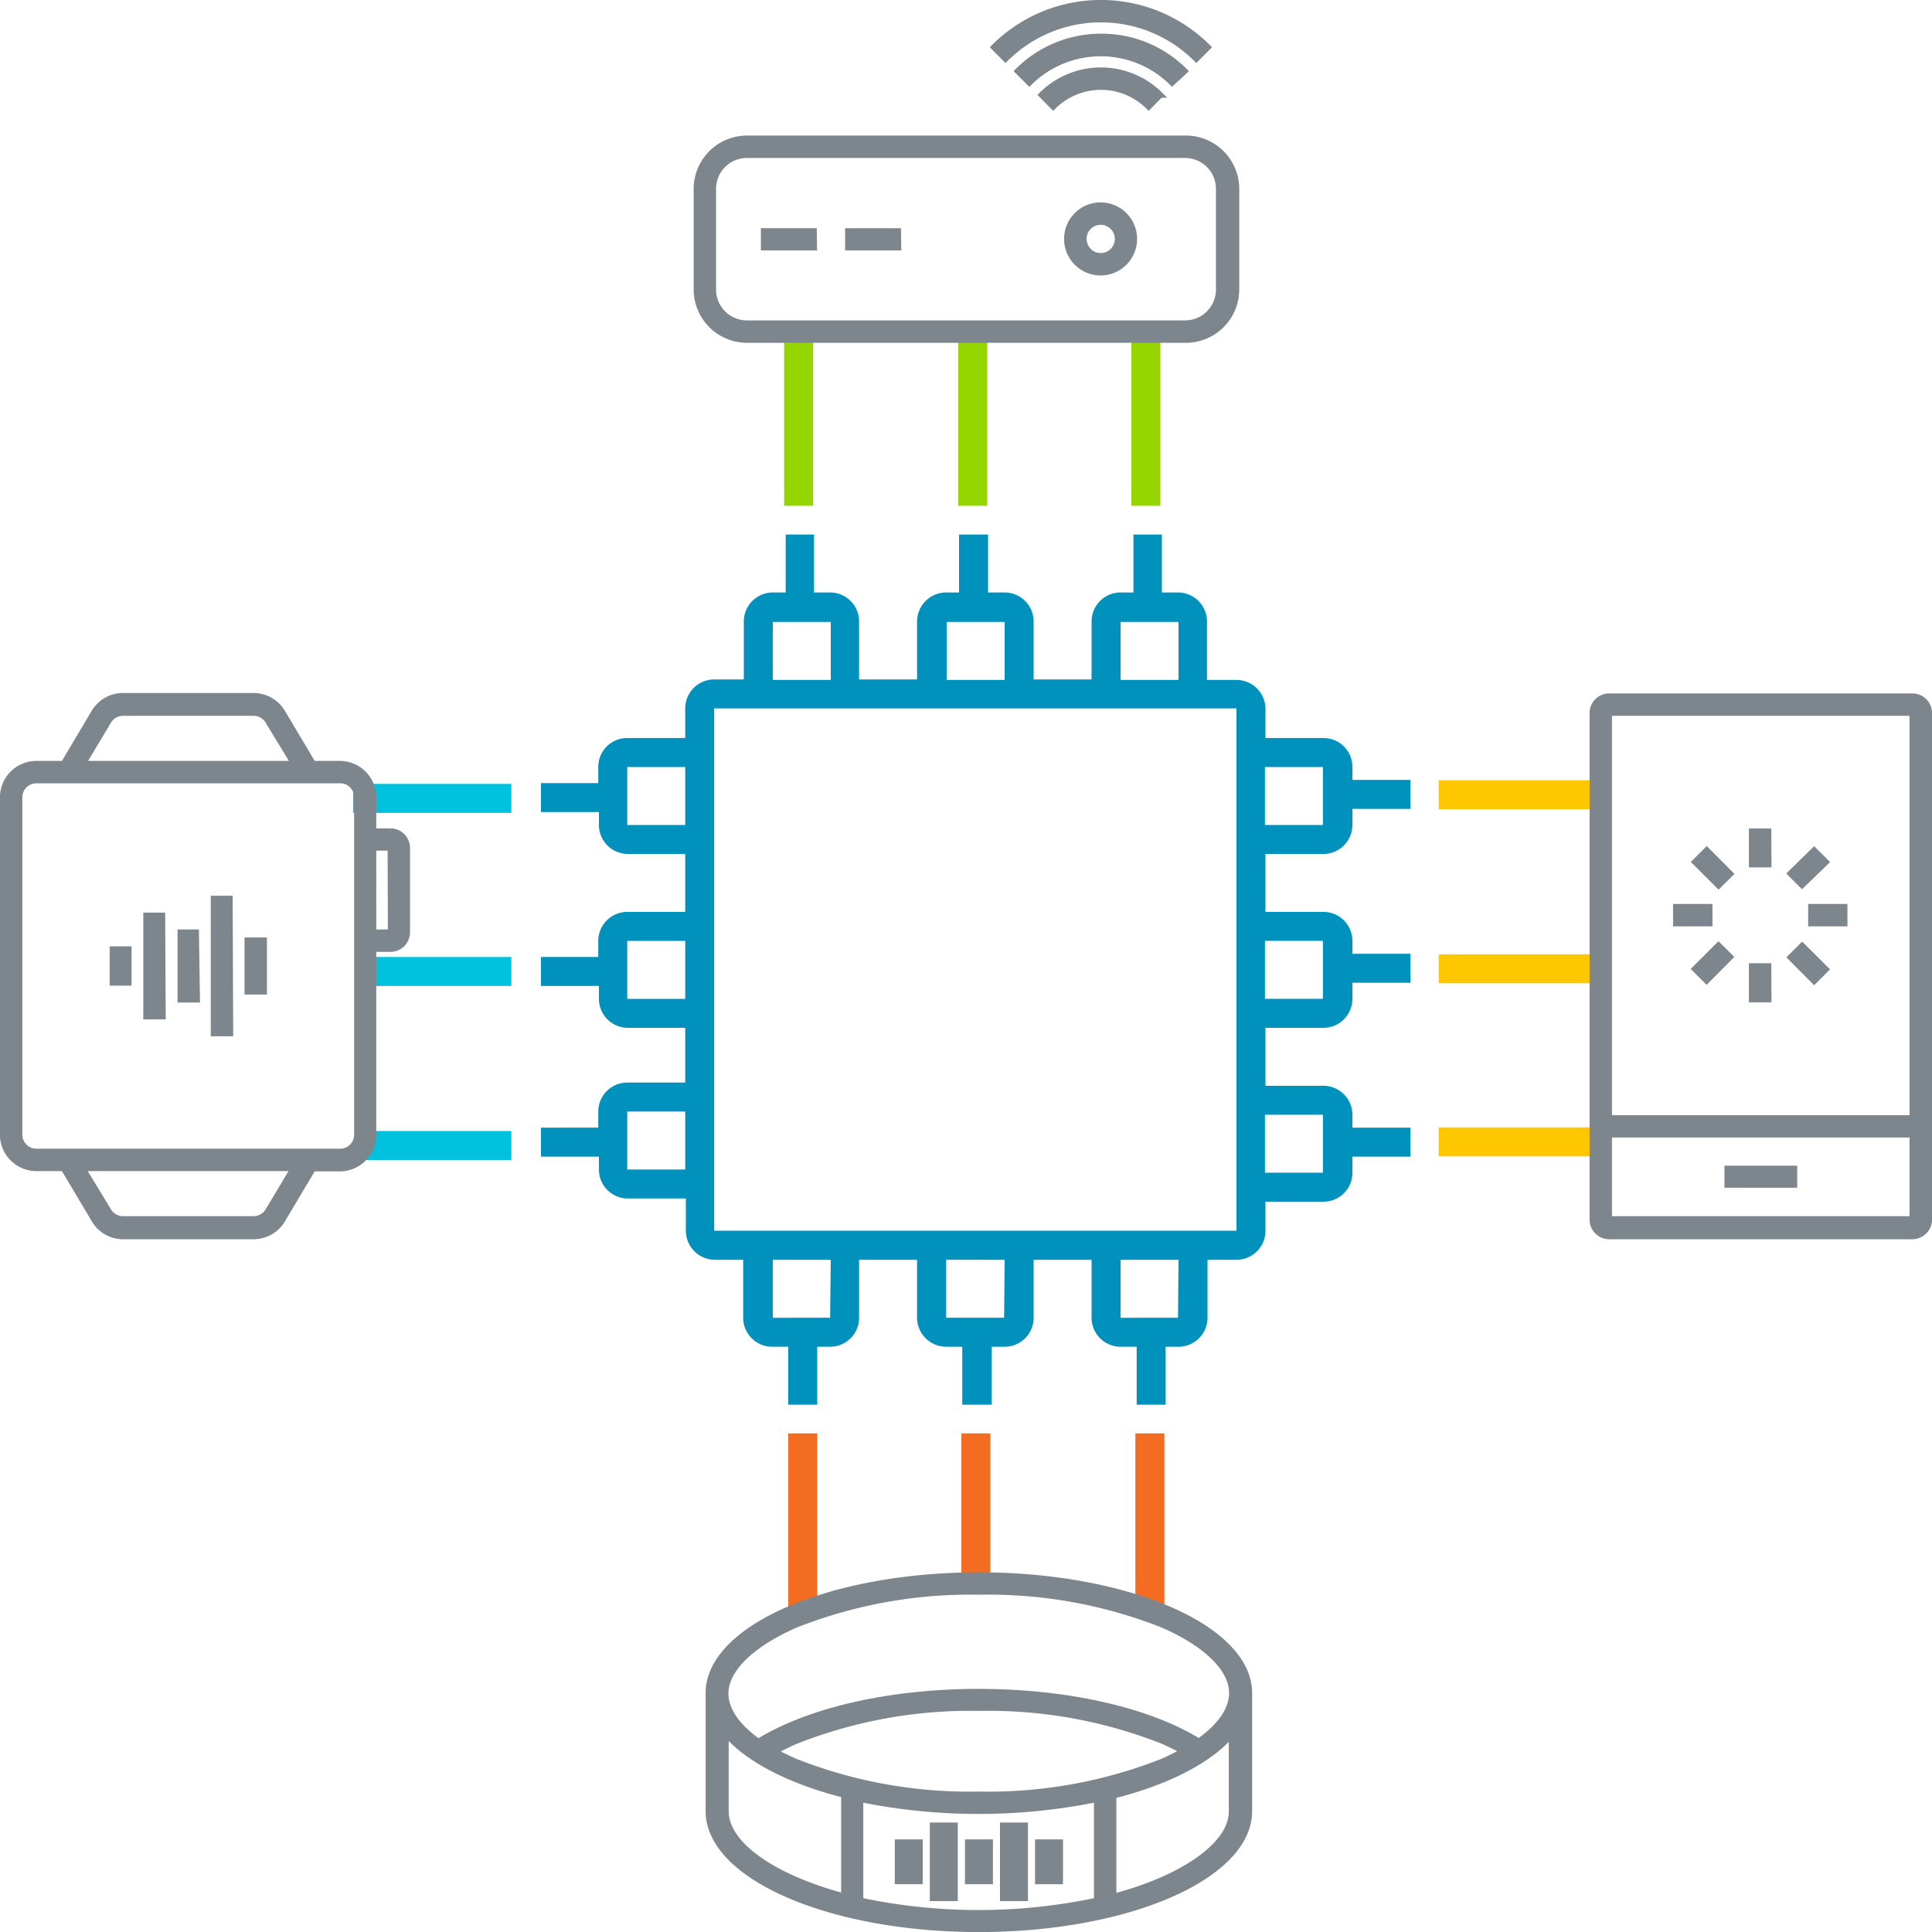 <svg id="Layer_1" data-name="Layer 1" xmlns="http://www.w3.org/2000/svg" width="150" height="150" viewBox="0 0 150 150"><defs><style>.cls-1{fill:#0091bd;}.cls-2{fill:#f36c21;}.cls-3{fill:#95d600;}.cls-4{fill:#00c1de;}.cls-5{fill:#ffc700;}.cls-6,.cls-7{fill:#7d868c;stroke:#7d868c;stroke-miterlimit:10;}.cls-6{stroke-width:0.43px;}.cls-7{stroke-width:0.86px;}</style></defs><title>Artboard 25</title><path class="cls-1" d="M102.71,66.3A2.25,2.25,0,0,0,105,64.05V62.8h4.51V60.55H105v-1a2.24,2.24,0,0,0-2.25-2.25h-4.5V55A2.25,2.25,0,0,0,96,52.79H93.71v-4.5A2.25,2.25,0,0,0,91.46,46H90.21v-4.5H88V46H87a2.25,2.25,0,0,0-2.25,2.25v4.5h-4.5v-4.5A2.25,2.25,0,0,0,78,46H76.71v-4.5H74.46V46h-1a2.26,2.26,0,0,0-2.26,2.25v4.5H66.7v-4.5A2.25,2.25,0,0,0,64.45,46H63.2v-4.5H61V46H60a2.25,2.25,0,0,0-2.25,2.25v4.5H55.45A2.25,2.25,0,0,0,53.2,55V57.3H48.7a2.24,2.24,0,0,0-2.25,2.25V60.8H42v2.25h4.5v1A2.25,2.25,0,0,0,48.7,66.3h4.5v4.5H48.7a2.25,2.25,0,0,0-2.25,2.25V74.3H42v2.25h4.5v1A2.25,2.25,0,0,0,48.7,79.8h4.5v4.25H48.7a2.25,2.25,0,0,0-2.25,2.25v1.25H42V89.8h4.5v1a2.24,2.24,0,0,0,2.25,2.25h4.5v2.5a2.26,2.26,0,0,0,2.25,2.26H57.7v4.5A2.25,2.25,0,0,0,60,104.56H61.2v4.5h2.25v-4.5h1a2.25,2.25,0,0,0,2.25-2.25v-4.5h4.5v4.5a2.26,2.26,0,0,0,2.26,2.25h1.25v4.5H77v-4.5h1a2.25,2.25,0,0,0,2.25-2.25v-4.5h4.5v4.5A2.25,2.25,0,0,0,87,104.56h1.25v4.5h2.25v-4.5h1a2.25,2.25,0,0,0,2.25-2.25v-4.5H96a2.25,2.25,0,0,0,2.25-2.26V93.3h4.5A2.24,2.24,0,0,0,105,91.05V89.8h4.51V87.55H105v-1a2.25,2.25,0,0,0-2.25-2.25h-4.5V79.8h4.5A2.25,2.25,0,0,0,105,77.55V76.3h4.51V74.05H105v-1a2.25,2.25,0,0,0-2.25-2.25h-4.5V66.3Zm0-6.75v4.5h-4.5v-4.5ZM87,48.29h4.5v4.5H87Zm-13.5,0H78v4.5h-4.5ZM60,48.29h4.5v4.5H60ZM48.7,64.05v-4.5h4.5v4.5Zm0,13.5v-4.5h4.5v4.5Zm0,13.25V86.3h4.5v4.5Zm15.75,11.51H60v-4.5h4.5Zm13.51,0h-4.5v-4.5H78Zm13.5,0H87v-4.5h4.5Zm11.25-15.76v4.5h-4.5v-4.5Zm0-13.5v4.5h-4.5v-4.5ZM96,95.55H55.45V55H96Z"/><rect class="cls-2" x="61.2" y="111.29" width="2.25" height="14.06"/><rect class="cls-2" x="88.15" y="111.29" width="2.25" height="14.06"/><rect class="cls-2" x="74.64" y="111.29" width="2.25" height="12.11"/><rect class="cls-3" x="87.83" y="25.21" width="2.25" height="14.06" transform="translate(177.92 64.48) rotate(180)"/><rect class="cls-3" x="60.89" y="25.21" width="2.25" height="14.06" transform="translate(124.02 64.48) rotate(180)"/><rect class="cls-3" x="74.39" y="25.21" width="2.25" height="14.06" transform="translate(151.04 64.48) rotate(180)"/><rect class="cls-4" x="32.44" y="55.84" width="2.25" height="12.28" transform="translate(95.54 28.42) rotate(90)"/><rect class="cls-4" x="32.94" y="83.29" width="2.25" height="11.28" transform="translate(122.99 54.87) rotate(90)"/><rect class="cls-4" x="32.94" y="69.78" width="2.25" height="11.28" transform="translate(109.48 41.36) rotate(90)"/><rect class="cls-5" x="116.61" y="82.62" width="2.25" height="12.06" transform="translate(29.08 206.39) rotate(-90)"/><rect class="cls-5" x="116.61" y="55.68" width="2.25" height="12.06" transform="translate(56.02 179.44) rotate(-90)"/><rect class="cls-5" x="116.72" y="69.07" width="2.25" height="12.29" transform="translate(42.63 193.06) rotate(-90)"/><path class="cls-6" d="M20.51,77H19.2V73h1.31ZM10,73.69H8.73v2.62H10Zm2.61-2.62H11.34v7.86h1.31Zm2.62,1.31H14v5.24h1.31Zm2.62-2.62H16.58V80.24h1.31Zm12.44-5.23H29V61.91a2.62,2.62,0,0,0-2.62-2.62H24.31l-2.38-4a2.62,2.62,0,0,0-2.25-1.27H9.55a2.6,2.6,0,0,0-2.24,1.27l-2.38,4H2.83A2.62,2.62,0,0,0,.21,61.91V88.09a2.62,2.62,0,0,0,2.62,2.62h2.1l2.38,4A2.6,2.6,0,0,0,9.55,96H19.68a2.62,2.62,0,0,0,2.25-1.27l2.38-4H26.4A2.62,2.62,0,0,0,29,88.09V73.69h1.31a1.31,1.31,0,0,0,1.31-1.31V65.83a1.31,1.31,0,0,0-1.31-1.3M8.43,56a1.31,1.31,0,0,1,1.12-.64H19.68a1.32,1.32,0,0,1,1.13.64l2,3.29H6.46ZM20.81,94a1.32,1.32,0,0,1-1.13.64H9.55A1.31,1.31,0,0,1,8.43,94l-2-3.29H22.78Zm6.9-5.91A1.3,1.3,0,0,1,26.4,89.4H2.83a1.31,1.31,0,0,1-1.31-1.31V61.91A1.31,1.31,0,0,1,2.83,60.6H26.4a1.3,1.3,0,0,1,1.31,1.31Zm2.62-15.71H29V65.83h1.31Z"/><path class="cls-6" d="M148.47,54.05H124.94a1.31,1.31,0,0,0-1.31,1.31V94.64A1.31,1.31,0,0,0,124.94,96h23.53a1.32,1.32,0,0,0,1.32-1.31V55.36a1.32,1.32,0,0,0-1.32-1.31m0,40.59H124.94V88.1h23.53ZM124.94,55.36h23.53V86.8H124.94ZM139.32,92H134.1V90.72h5.22Zm-2-24.87H136V64.54h1.31Zm0,10.48H136V75h1.31Zm3.28-7.21h2.62v1.31h-2.62Zm-10.49,0h2.63v1.31h-2.63Zm9.8-1.66-.92-.92L140.85,66l.93.93Zm-7.41,7.42-.93-.93,1.85-1.85.93.92ZM139,74.33l.92-.92,1.86,1.85-.93.93Zm-7.42-7.41.93-.93,1.85,1.86-.93.92Z"/><rect class="cls-7" x="69.9" y="143.24" width="1.31" height="2.62"/><rect class="cls-7" x="75.35" y="143.24" width="1.31" height="2.62"/><rect class="cls-7" x="72.62" y="141.93" width="1.31" height="5.24"/><path class="cls-6" d="M76,122.29c-11.57,0-21,4.1-21,9.16v9.17c0,5.06,9.38,9.17,21,9.17s21-4.11,21-9.17v-9.17C97,126.39,87.57,122.29,76,122.29ZM65.52,147.21a25.77,25.77,0,0,1-3.81-1.31c-3.4-1.49-5.35-3.41-5.35-5.28v-6c1.71,2,5,3.68,9.16,4.74ZM60.15,136q.72-.41,1.56-.78A36.79,36.79,0,0,1,76,132.62a36.79,36.79,0,0,1,14.29,2.57c.56.25,1.08.51,1.56.77q-.72.4-1.56.78A36.79,36.79,0,0,1,76,139.31a36.79,36.79,0,0,1-14.29-2.57C61.15,136.49,60.63,136.23,60.15,136Zm25,11.55a44.28,44.28,0,0,1-18.34,0V139.7a46.16,46.16,0,0,0,18.34,0Zm10.47-6.9c0,1.87-2,3.79-5.35,5.28a25.77,25.77,0,0,1-3.81,1.31v-7.82c4.18-1.06,7.45-2.73,9.16-4.74Zm-2.53-5.45c-3.79-2.34-10-3.86-17.11-3.86s-13.31,1.53-17.1,3.87c-1.64-1.16-2.54-2.46-2.54-3.73,0-1.86,2-3.79,5.35-5.28A36.79,36.79,0,0,1,76,123.6a36.79,36.79,0,0,1,14.29,2.57c3.4,1.49,5.35,3.42,5.35,5.28C95.64,132.72,94.75,134,93.11,135.17Z"/><rect class="cls-7" x="78.07" y="141.93" width="1.31" height="5.24"/><rect class="cls-7" x="80.79" y="143.24" width="1.31" height="2.62"/><path class="cls-6" d="M92,12.05a2.61,2.61,0,0,1,2.62,2.61v7.82A2.61,2.61,0,0,1,92,25.09H58a2.61,2.61,0,0,1-2.62-2.61V14.66A2.61,2.61,0,0,1,58,12.05H92m0-1.31H58a3.93,3.93,0,0,0-3.93,3.92v7.82A3.93,3.93,0,0,0,58,26.4H92A3.93,3.93,0,0,0,96,22.48V14.66A3.93,3.93,0,0,0,92,10.74Zm-6.54,6.5a1.31,1.31,0,1,1-1.31,1.31,1.3,1.3,0,0,1,1.31-1.31m0-1.31a2.62,2.62,0,1,0,2.61,2.62,2.62,2.62,0,0,0-2.61-2.62Zm-22.26,2H59.29v1.3h3.93Zm6.54,0H65.83v1.3h3.93ZM78.07,4.59a10.47,10.47,0,0,1,14.81,0l.92-.92a11.75,11.75,0,0,0-16.65,0Zm7.41.86a6.54,6.54,0,0,0-4.63,1.92l.92.93a5.23,5.23,0,0,1,7.41,0l.92-.93A6.53,6.53,0,0,0,85.48,5.45Zm0-2.62A9.14,9.14,0,0,0,79,5.52l.92.92A7.86,7.86,0,0,1,91,6.44L92,5.52A9.13,9.13,0,0,0,85.48,2.83Z"/></svg>